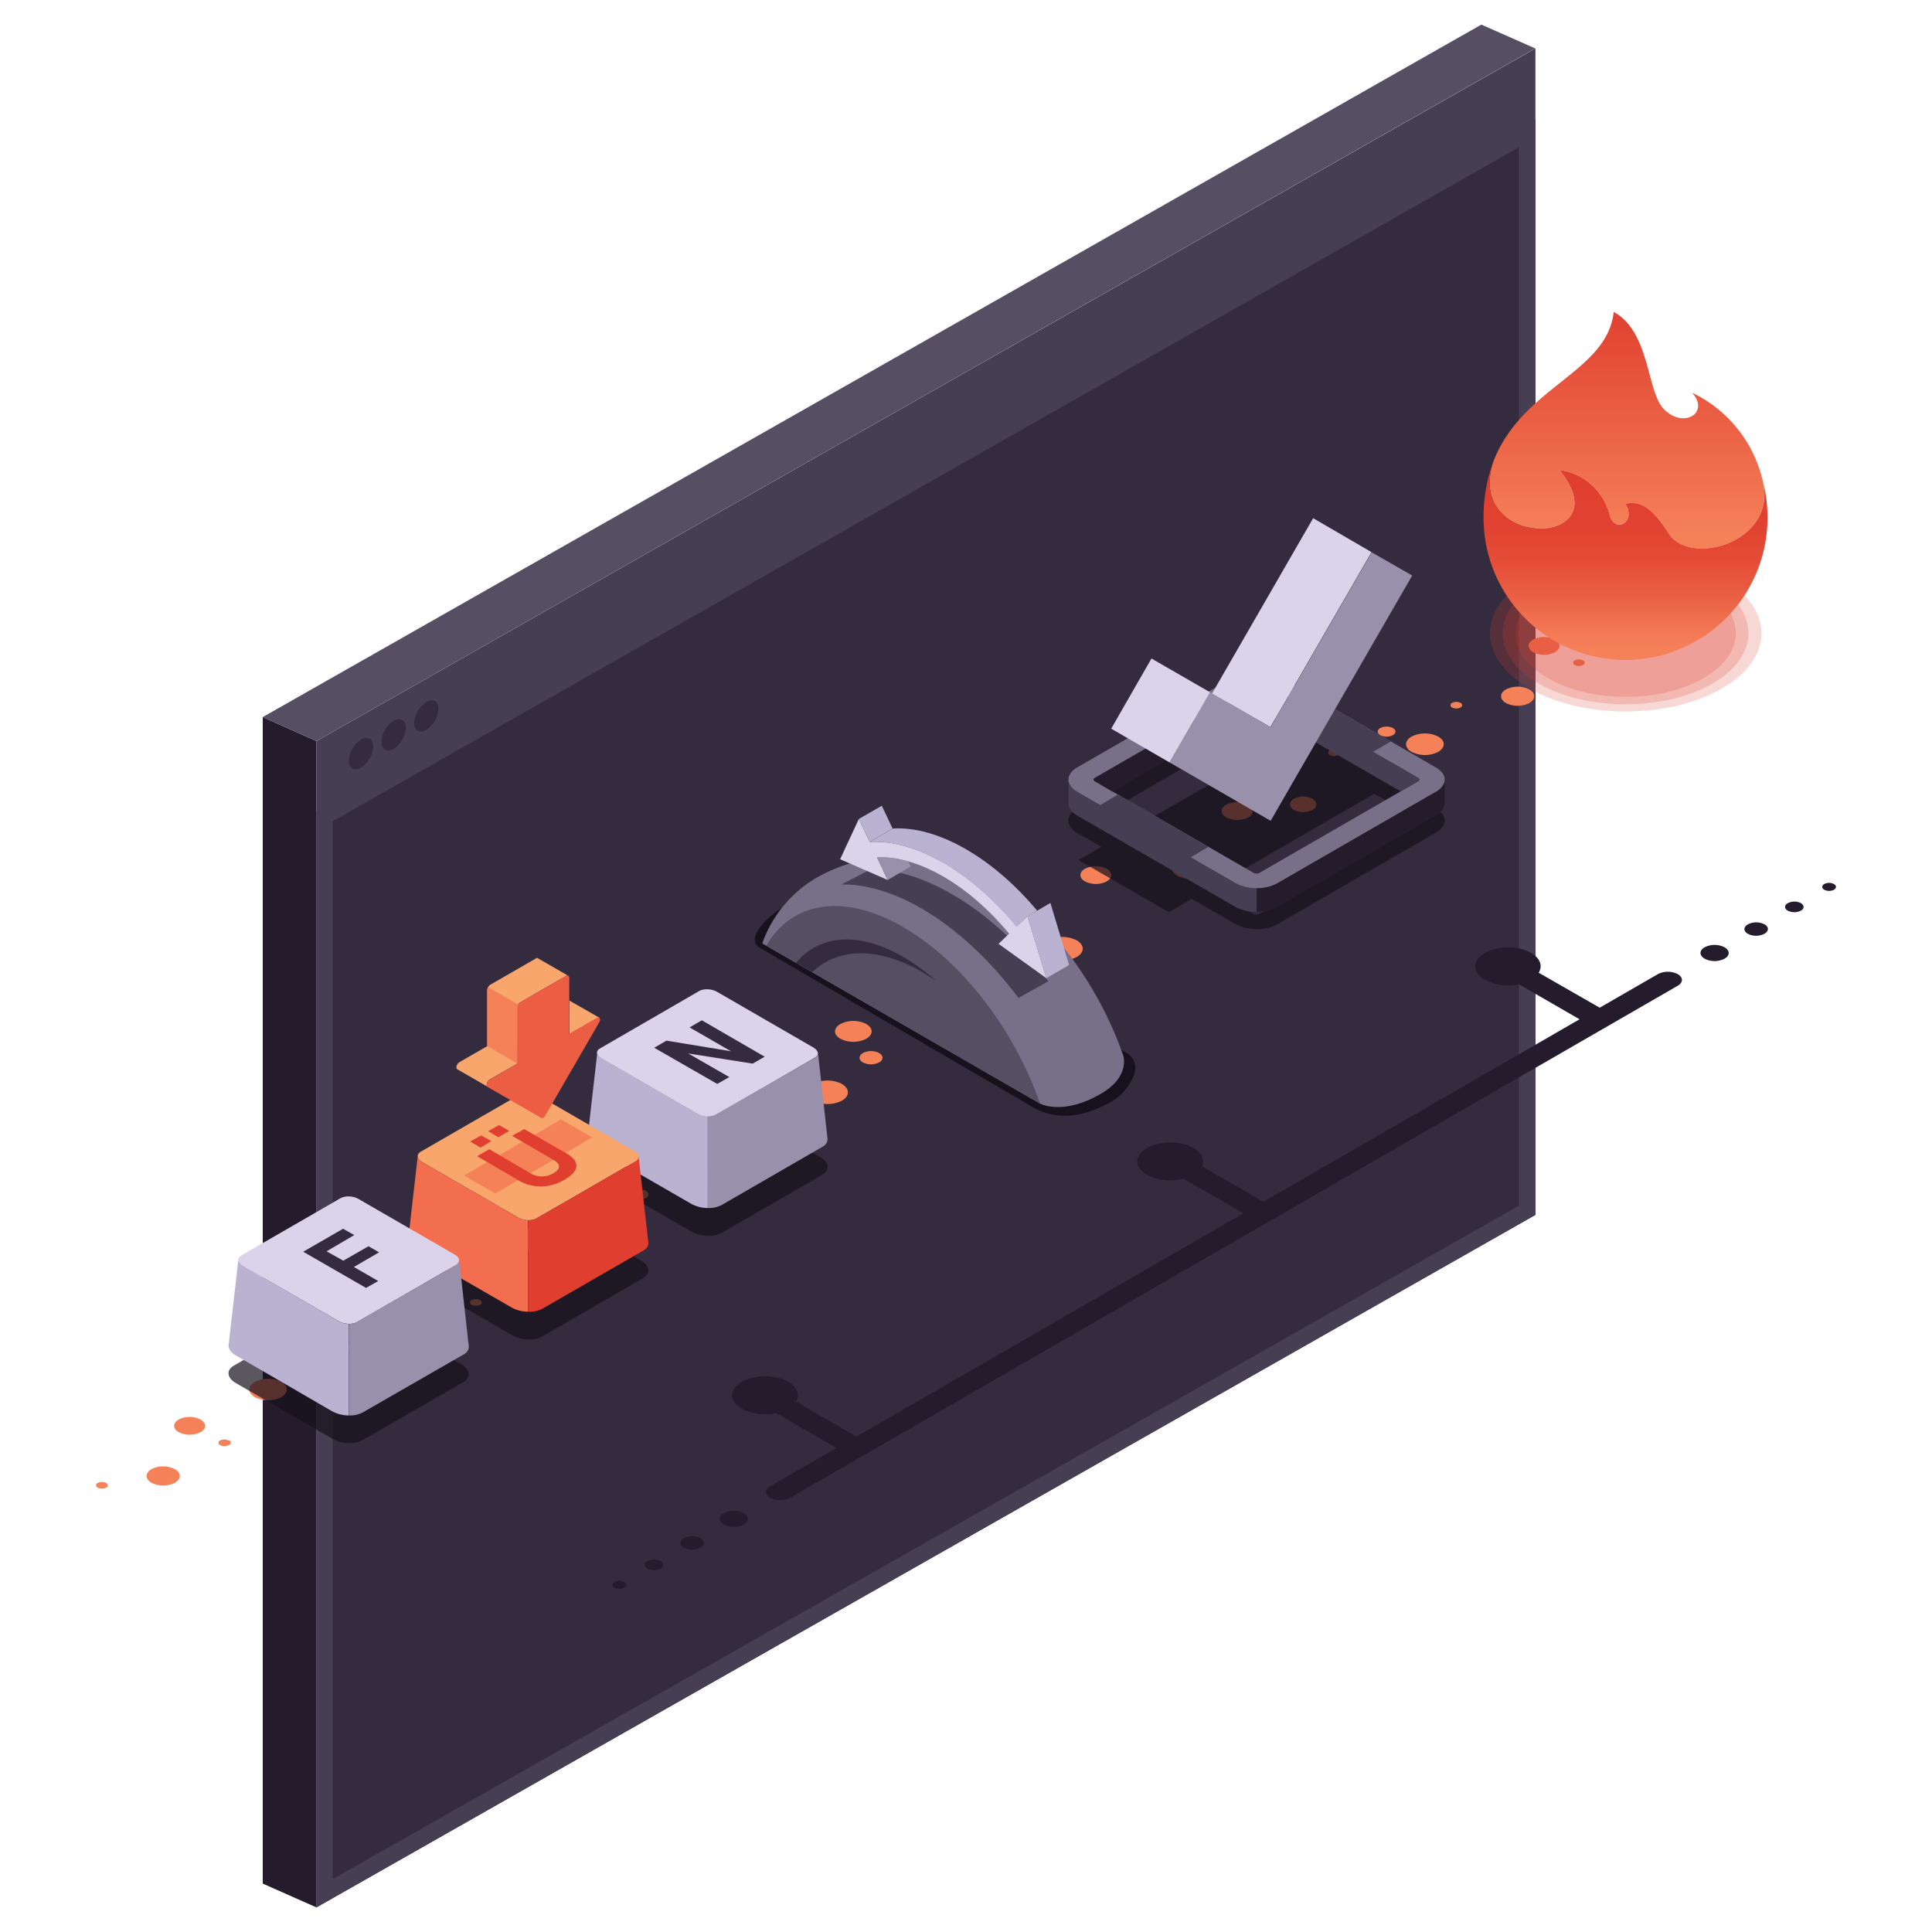 <svg xmlns="http://www.w3.org/2000/svg" viewBox="0 0 950 950"><defs><linearGradient id="a" x1="800.1" y1="263.4" x2="800.1" y2="149.6" gradientUnits="userSpaceOnUse"><stop offset="0" stop-color="#f58159"/><stop offset="1" stop-color="#e03e2f"/></linearGradient><linearGradient id="b" x1="799.4" y1="319.5" x2="799.4" y2="232.7" gradientUnits="userSpaceOnUse"><stop offset="0" stop-color="#f58159"/><stop offset=".1" stop-color="#f37954"/><stop offset=".3" stop-color="#ea5f44"/><stop offset=".5" stop-color="#e54d38"/><stop offset=".7" stop-color="#e14231"/><stop offset="1" stop-color="#e03e2f"/></linearGradient><style>.a{fill:#241c2c}.b{fill:#342c3e}.c{fill:#463e52}.d{fill:#f58159}.e,.p{fill:#e03e2f}.e{opacity:.2}.h{fill:#16111c;opacity:.7}.i{fill:#777088}.j{fill:#9990ab}.k{fill:#dbd3e9}.m{fill:#564f64}.n{fill:#b9b2d0}.o{fill:#f9a66d}</style></defs><path class="a" d="M129.2 352.6v573.6l26.4 11.7V364.4z"/><path class="b" d="M754.9 597.4 155.6 937.9V399.2L755 58.7v538.7z"/><path class="c" d="M155.6 364.4v573.5L755 597.4V23.8zM747 592.8 163.6 924V403.8L746.9 72.4v520.4z"/><path class="b" d="M209.6 345.2c3.3-2 6-.4 6 3.4a13.2 13.2 0 0 1-6 10.3c-3.3 2-6 .4-6-3.4a13.2 13.2 0 0 1 6-10.3zm-16 9.2c3.2-1.9 6-.3 6 3.5a13.2 13.2 0 0 1-6 10.3c-3.4 1.9-6 .4-6-3.4a13.2 13.2 0 0 1 6-10.4zm-16.1 9.3c3.3-2 6-.4 6 3.4a13.2 13.2 0 0 1-6 10.4c-3.3 1.9-6 .3-6-3.5a13.2 13.2 0 0 1 6-10.3z"/><path class="a" d="M825 479a10.8 10.8 0 0 0-9.8 0l-28.6 16.5-30-17.2c2-3.3.9-7-3.7-9.7-6.3-3.7-16.5-3.7-22.8 0s-6.3 9.5 0 13.2a25.3 25.3 0 0 0 16.8 2.2l29.8 17.2-155.4 89.7-30.3-17.4c1.4-3.2.1-6.6-4.1-9-6.3-3.7-16.5-3.7-22.9 0s-6.3 9.5 0 13.2c4.9 2.8 12 3.4 18 1.9l29.4 17-190.3 109.8-29.7-17.2c2-3.3.8-7-3.7-9.7-6.4-3.7-16.6-3.7-23 0s-6.2 9.5 0 13.2a25.3 25.3 0 0 0 17 2.2l29.6 17.1-32.6 18.8c-2.7 1.6-2.7 4.1 0 5.7a10.8 10.8 0 0 0 9.8 0L825 484.7c2.7-1.6 2.7-4.1 0-5.7zM365.7 744a10.8 10.8 0 0 0-9.8 0c-2.7 1.6-2.7 4 0 5.7a10.8 10.8 0 0 0 9.8 0c2.7-1.6 2.7-4.1 0-5.7zm-21.3 12.3a9 9 0 0 0-8.1 0c-2.3 1.3-2.3 3.4 0 4.7a9 9 0 0 0 8.1 0c2.3-1.3 2.3-3.4 0-4.7zm-19.6 11.3a7.2 7.2 0 0 0-6.4 0c-1.8 1-1.8 2.7 0 3.7a7.2 7.2 0 0 0 6.4 0c1.8-1 1.8-2.7 0-3.7zM307 777.9a5.3 5.3 0 0 0-4.8 0c-1.3.8-1.3 2 0 2.8a5.3 5.3 0 0 0 4.8 0c1.3-.7 1.3-2 0-2.8zm541-312.1a10.8 10.8 0 0 0-9.8 0c-2.7 1.5-2.7 4 0 5.6a10.8 10.8 0 0 0 9.8 0c2.7-1.5 2.7-4 0-5.6zm19.6-11.3a9 9 0 0 0-8.1 0c-2.3 1.3-2.3 3.4 0 4.7a9 9 0 0 0 8 0c2.4-1.3 2.4-3.5.1-4.7zm18-10.4a7.2 7.2 0 0 0-6.5 0c-1.8 1-1.8 2.7 0 3.7a7.2 7.2 0 0 0 6.4 0c1.8-1 1.8-2.7 0-3.7zm16.2-9.4a5.3 5.3 0 0 0-4.8 0c-1.3.8-1.3 2 0 2.8a5.3 5.3 0 0 0 4.8 0c1.3-.8 1.3-2 0-2.8z"/><path class="d" d="M86 722.4c3.2 1.9 3.2 4.8 0 6.7a12.8 12.8 0 0 1-11.5 0c-3.2-1.9-3.2-4.8 0-6.7a12.8 12.8 0 0 1 11.5 0zM98.6 698c3 1.7 3 4.5 0 6.2a11.9 11.9 0 0 1-10.7 0c-3-1.7-3-4.5 0-6.2a11.9 11.9 0 0 1 10.7 0zm39.7-18.5c3.6 2 3.6 5.4 0 7.5a14.4 14.4 0 0 1-13 0c-3.6-2.1-3.6-5.5 0-7.5a14.4 14.4 0 0 1 13 0zm71.2-22.3c3.7 2.2 3.7 5.7 0 7.9a15 15 0 0 1-13.6 0c-3.7-2.2-3.7-5.7 0-7.9a15 15 0 0 1 13.6 0zm-157.4 72a1.2 1.2 0 0 1 0 2.3 4.4 4.4 0 0 1-4 0 1.2 1.2 0 0 1 0-2.3 4.4 4.4 0 0 1 4 0zm60.2-21a1.2 1.2 0 0 1 0 2.4 4.4 4.4 0 0 1-4 0 1.2 1.2 0 0 1 0-2.3 4.4 4.4 0 0 1 4 0zm59.5-47.2a1.2 1.2 0 0 1 0 2.3 4.4 4.4 0 0 1-4 0 1.2 1.2 0 0 1 0-2.3 4.4 4.4 0 0 1 4 0zm64.2-21.7a1.2 1.2 0 0 1 0 2.3 4.4 4.4 0 0 1-4 0 1.2 1.2 0 0 1 0-2.3 4.4 4.4 0 0 1 4 0zm28.6-33.7c3.6 2.1 3.6 5.5 0 7.6a14.5 14.5 0 0 1-13.1 0c-3.6-2-3.6-5.5 0-7.6a14.5 14.5 0 0 1 13.1 0zm45.6-8.6c3.4 2 3.4 5.1 0 7a13.6 13.6 0 0 1-12.3 0c-3.4-2-3.4-5 0-7a13.6 13.6 0 0 1 12.3 0zm7.4-11.5c1.7 1 1.7 2.6 0 3.5a6.7 6.7 0 0 1-6 0c-1.6-1-1.6-2.5 0-3.5a6.7 6.7 0 0 1 6 0zm6.3-18.3c4 2.3 4 6 0 8.3a15.8 15.8 0 0 1-14.2 0c-4-2.3-4-6 0-8.3a15.8 15.8 0 0 1 14.2 0zm36 8.2c3.2 1.8 3.2 4.8 0 6.6a12.8 12.8 0 0 1-11.6 0c-3.2-1.8-3.2-4.8 0-6.6a12.8 12.8 0 0 1 11.6 0zm28.7-19c3.7 2.1 3.7 5.6 0 7.8a15 15 0 0 1-13.5 0c-3.8-2.2-3.8-5.7 0-7.8a15 15 0 0 1 13.5 0zM414 533c3.9 2.3 3.9 6 0 8.2a15.6 15.6 0 0 1-14.1 0c-4-2.3-4-6 0-8.2a15.6 15.6 0 0 1 14.1 0zm18.3-15.2c2.2 1.3 2.2 3.4 0 4.6a8.8 8.8 0 0 1-8 0c-2.2-1.2-2.2-3.3 0-4.6a8.8 8.8 0 0 1 8 0zm-6.4-14.3c3.6 2 3.6 5.3 0 7.3a14 14 0 0 1-12.6 0c-3.6-2-3.6-5.3 0-7.3a14 14 0 0 1 12.6 0zm48.1-.2c3.7 2.2 3.7 5.7 0 7.8a15 15 0 0 1-13.6 0c-3.7-2.1-3.7-5.6 0-7.8a15 15 0 0 1 13.6 0zm55.4-41c4 2.4 4 6 0 8.3a15.7 15.7 0 0 1-14.2 0c-4-2.3-4-6 0-8.2a15.7 15.7 0 0 1 14.2 0zm-33.7 2.7a1.2 1.2 0 0 1 0 2.3 4.4 4.4 0 0 1-4 0 1.2 1.2 0 0 1 0-2.3 4.4 4.4 0 0 1 4 0zm48.5-37.8c3 1.7 3 4.4 0 6.2a11.9 11.9 0 0 1-10.7 0c-3-1.7-3-4.5 0-6.2a11.9 11.9 0 0 1 10.7 0zm48.3-4.6c3.8 2.2 3.8 5.8 0 8a15.1 15.1 0 0 1-13.6 0c-3.8-2.2-3.8-5.8 0-8a15.1 15.1 0 0 1 13.7 0zm21.3-27c3 1.8 3 4.6 0 6.3a11.9 11.9 0 0 1-10.8 0c-3-1.7-3-4.5 0-6.2a11.9 11.9 0 0 1 10.8 0zm31.6-2.8c2.5 1.5 2.5 3.9 0 5.4a10.1 10.1 0 0 1-9.2 0c-2.5-1.5-2.5-3.9 0-5.4a10.1 10.1 0 0 1 9.2 0zm12.6-23.8a1.2 1.2 0 0 1 0 2.3 4.4 4.4 0 0 1-4 0 1.2 1.2 0 0 1 0-2.3 4.4 4.4 0 0 1 4 0zm25 .6c2.5 1.4 2.5 3.8 0 5.2a10 10 0 0 1-9 0c-2.5-1.4-2.5-3.8 0-5.2a10 10 0 0 1 9 0zm1.9-11.6c1.7 1 1.7 2.5 0 3.5a6.9 6.9 0 0 1-6.2 0c-1.7-1-1.7-2.6 0-3.5a6.9 6.9 0 0 1 6.2 0zm22.3 4.2c3.6 2 3.6 5.4 0 7.5a14.5 14.5 0 0 1-13.1 0c-3.6-2-3.6-5.5 0-7.5a14.5 14.5 0 0 1 13.1 0zM752 339c3.2 1.8 3.2 4.8 0 6.7a12.8 12.8 0 0 1-11.5 0c-3.2-1.9-3.2-4.9 0-6.7a12.8 12.8 0 0 1 11.5 0zm12.6-24.5c3 1.7 3 4.4 0 6.2a11.9 11.9 0 0 1-10.7 0c-3-1.8-3-4.5 0-6.2a11.9 11.9 0 0 1 10.7 0zm39.7-18.6c3.6 2 3.6 5.4 0 7.5a14.4 14.4 0 0 1-13 0c-3.6-2-3.6-5.4 0-7.5a14.4 14.4 0 0 1 13 0zm-86.2 49.7a1.2 1.2 0 0 1 0 2.3 4.4 4.4 0 0 1-4 0 1.2 1.2 0 0 1 0-2.3 4.4 4.4 0 0 1 4 0zm60.3-20.9a1.2 1.2 0 0 1 0 2.3 4.4 4.4 0 0 1-4 0 1.2 1.2 0 0 1 0-2.3 4.4 4.4 0 0 1 4 0zm59.5-47.3a1.2 1.2 0 0 1 0 2.3 4.4 4.4 0 0 1-4 0 1.2 1.2 0 0 1 0-2.3 4.4 4.4 0 0 1 4 0z"/><path class="e" d="M846.6 284.2c-26-15-68.3-15-94.4 0s-26 39.4 0 54.4 68.3 15 94.4 0 26-39.4 0-54.4z"/><path class="e" d="M842.1 286.7c-23.6-13.6-61.8-13.6-85.5 0s-23.6 35.8 0 49.4 62 13.6 85.5 0 23.6-35.7 0-49.4z"/><path class="e" d="M837.7 289.3c-21.1-12.2-55.5-12.2-76.6 0s-21.2 32 0 44.2 55.5 12.3 76.6 0 21.2-32 0-44.2z"/><path d="M820.7 262.5c-8.4-13-13.8-16.4-21.6-14.8 5.9 8.7-5 15-7.6 5.5a29.4 29.4 0 0 0-24.7-22.1c21.7 26.8-9.8 35-25 24.2-11.8-8.3-10.2-21.5-7-29.6 14.8-35.9 55.4-42.8 58.7-72.3 17.8 9.6 16.2 39 24.5 47.6 9.8 10.2 23 1.9 14-7.9a63.8 63.8 0 0 1 34.8 43.5c7 30.2-35.7 42-46.1 25.9z" fill="url(#a)"/><path d="M866.9 236.7c6.7 30.2-35.8 41.8-46.2 25.8-8.4-13-13.8-16.4-21.6-14.8 5.9 8.8-5 15-7.6 5.5a29.4 29.4 0 0 0-24.7-22.1c21.7 26.8-9.8 35-25 24.2-11.4-8-10.3-20.6-7.3-28.7a76 76 0 0 0-5 28.1 69.8 69.8 0 1 0 139.6 0 71.3 71.3 0 0 0-2.2-18z" fill="url(#b)"/><path class="h" d="m706.1 397.6-21.6-12.4 9.6-5.5-44.5-25.7-9.5 5.5-12-6.9c-5.6-3.2-14.9-3.2-20.5 0l-78 45c-5.7 3.3-5.7 8.7 0 12l12 6.8-11.3 6.5 44.5 25.7L586 442l21.6 12.4c5.6 3.3 14.9 3.3 20.6 0l77.9-45c5.7-3.2 5.7-8.6 0-11.9zm-167.7 6.8a.9.9 0 0 1 0-1.7l78-45a3.3 3.3 0 0 1 3 0l11.8 7-51.2 29.5-29.7 17.1zm158.9 0-78 45a3.3 3.3 0 0 1-3 0L594.9 437l29.7-17.1 51.2-29.6 21.6 12.4a.9.9 0 0 1 0 1.7z"/><path class="i" d="m607.6 332.4-78 45c-5.6 3.3-5.6 8.6 0 12l78 45c5.7 3.2 14.9 3.2 20.6 0l77.9-45c5.7-3.4 5.7-8.7 0-12l-78-45c-5.6-3.2-14.8-3.2-20.5 0zm89.7 50.1a.9.9 0 0 1 0 1.7l-78 45a3.3 3.3 0 0 1-2.9 0l-78-45a.9.9 0 0 1 0-1.7l78-45a3.3 3.3 0 0 1 3 0z"/><path class="c" d="m540.8 396 44.4 25.7 9-5.3-44.5-25.7zm98.6-57-8.8 5 44.5 25.7 8.8-5.1z"/><path class="a" d="m706.1 389.3-78 45a21 21 0 0 1-10.2 2.5v11.5a21 21 0 0 0 10.3-2.4l77.9-45c2.8-1.7 4.3-3.8 4.3-6v-11.5c0 2.1-1.5 4.3-4.3 6z"/><path class="c" d="m697.3 382.5-78-45a3 3 0 0 0-1.4-.3v11.5a3 3 0 0 1 1.4.4l69.4 40 8.6-4.9a.9.9 0 0 0 0-1.7z"/><path class="a" d="M617.9 337.2a3 3 0 0 0-1.5.3l-78 45a.9.9 0 0 0 0 1.7l8.6 5 69.4-40.1a3 3 0 0 1 1.5-.4v-11.5z"/><path class="j" d="m674.5 271.6-49.7 86-29.8-17.2-19.9 34.5 49.7 28.7L694.4 283l-19.9-11.4z"/><path class="k" d="m546.4 358.3 19.8-34.5 28.8 16.6-19.9 34.5zM596 341l49.7-86.2 28.7 16.7-49.7 86z"/><path class="c" d="M617.9 436.8a21 21 0 0 1-10.3-2.5l-78-45c-2.8-1.6-4.2-3.8-4.2-6V395c0 2.2 1.4 4.3 4.2 6l78 45a21 21 0 0 0 10.3 2.4v-11.5z"/><path d="m554 517.8-134-78.3c-12.8-7.4-22.7-.9-35.3 6.8-7.8 4.7-18.5 15.5-11 19.8L508 544.5c12.7 7.3 26.6 4.2 39.3-3.3 6.4-3.8 16.7-16.8 6.8-23.4z" fill="#16111c"/><path class="i" d="M552.3 519c-12.3-35.6-37.8-69.9-67.3-86.9a84.7 84.7 0 0 0-81.9-1.4 61 61 0 0 0-28.3 33.2l136.5 78.7s11 6.2 29.9-4.7c14.8-8.5 11.1-18.9 11.1-18.9z"/><path class="c" d="M515.5 482.5c-25.9-33.7-60.2-55.4-87.4-55l-14.4 7.4c27.7-.4 61 21 87.1 55.8z"/><path class="m" d="M444 455.8c-29.4-17-54.9-12.2-67.2 9.2l134.6 77.6C499 507 473.5 472.8 444 455.8z"/><path class="b" d="m453.6 478 6.6 4.2a99.8 99.8 0 0 0-16.1-11.7c-22.2-12.8-41.6-10.7-52.7 3l8 4.5c12.4-11.8 32-12.8 54.2 0z"/><path class="k" d="m514.5 481-9.3-30.4-5.3 5c-22.3-27-50-43-72.2-41.6l-5.4-11.3-9.2 19.8 23.4 10.2-5.3-11.1c20.2-.9 45 13.4 65 37.5l-5.2 5z"/><path class="n" d="m514.5 481 11.2-6.5-9.2-30.5-11.3 6.6 9.3 30.4zm-92.2-78.3 5.4 11.3 11.2-6.6-5.3-11.2-11.3 6.5z"/><path class="n" d="M510 447.8c-22-26.3-49.2-41.7-71-40.4l-11.3 6.6c22.2-1.3 50 14.7 72.2 41.7l5.3-5.1z"/><path class="j" d="M446.6 423.5a49 49 0 0 0-15.3-2l5.2 11.2 11.3-6.6-1.2-2.6z"/><path class="h" d="m404.5 577.6-49.6 28.6c-3.8 2.2-10.5 2-14.9-.6l-47.5-27.4c-4.4-2.6-4.8-6.4-1-8.6L341 541c3.8-2.2 10.5-2 14.9.6l47.4 27.4c4.4 2.5 5 6.4 1 8.6z"/><path class="k" d="M400.8 520 352 548.3c-2.3 1.3-6.2 1.1-8.8-.4l-47.5-27.4c-2.6-1.5-2.9-3.8-.6-5l48.7-28.2c2.3-1.3 6.2-1.1 8.8.4l47.4 27.4c2.6 1.5 2.9 3.8.7 5z"/><path class="j" d="M402.3 517.6a2.5 2.5 0 0 1-1.5 2.5L352 548a8 8 0 0 1-4.1.9v45.1a13.5 13.5 0 0 0 7-1.5l49.5-28.6c1.8-1 2.6-2.5 2.5-4l-4.7-42.4z"/><path class="n" d="M348 549a10.1 10.1 0 0 1-4.7-1.2l-47.4-27.4a3.6 3.6 0 0 1-2.2-2.8l-4.8 42c0 1.7 1.2 3.6 3.6 5L340 592a17.2 17.2 0 0 0 8 2v-45z"/><path class="b" d="m352.7 533-31-17.8 6-3.5 31.6 5.2h.1l-20.3-11.7 6-3.5 30.9 17.9-5.9 3.4-31.7-5 20.2 11.6z"/><path class="h" d="m316.2 628.5-49.6 28.7c-3.8 2.2-10.5 1.9-14.9-.7l-47.4-27.4c-4.4-2.5-4.9-6.4-1-8.6l49.5-28.6c3.8-2.2 10.5-2 15 .6l47.4 27.4c4.4 2.6 4.8 6.4 1 8.6z"/><path class="o" d="m312.5 571-48.7 28.1c-2.3 1.3-6.2 1.2-8.8-.3l-47.4-27.4c-2.6-1.5-3-3.8-.7-5.1l48.7-28.1c2.3-1.3 6.2-1.2 8.8.3L312 566c2.6 1.5 2.9 3.8.6 5.1z"/><path class="d" d="m291.2 559.3-47.7 27.6-15.3-8.9 47.7-27.6 15.3 8.9z"/><path class="p" d="M314 568.6a2.5 2.5 0 0 1-1.5 2.4l-48.7 28.1a8 8 0 0 1-4 .9v45a13.5 13.5 0 0 0 6.8-1.4l49.6-28.6c1.9-1 2.7-2.5 2.6-4l-4.8-42.4z"/><path d="M259.7 600a10.1 10.1 0 0 1-4.7-1.2l-47.4-27.4a3.6 3.6 0 0 1-2.2-2.8l-4.8 42c0 1.7 1.2 3.6 3.6 5l47.5 27.4a17.2 17.2 0 0 0 8 2v-45z" fill="#f36e4f"/><path class="p" d="m236.3 564.3-5.1-3 5.4-3 5 2.8zm-1.7 4.2 6-3.4L261 577a10.9 10.9 0 0 0 11.1-.1c3.7-2.1 3.6-4.5.3-6.4l-20.6-12 6-3.3 20.8 12c7 4 6.1 8.8-1 12.9s-15.3 4.5-22.3.5zm10.4-9.3-5-3 5.4-3 5 2.9z"/><path class="o" d="M279.4 479.8a.8.8 0 0 1 .3.2.9.9 0 0 0-.2-.2zm-15.9-8.5-22.4 12.9a3.3 3.3 0 0 0-1.5 2.6v27.6l-13.7 7.9c-1.3.7-2 3-1 3.5l14.9 8.6c-1-.5-.3-2.8 1-3.6l13.6-7.8v-27.6a3.3 3.3 0 0 1 1.5-2.6l22.5-13a1 1 0 0 1 1 0l-14.9-8.6a1 1 0 0 0-1 0zm31 29L280 492v16.4l14.7-8z"/><path class="d" d="m254.8 494-14.8-8.6a3 3 0 0 0-.4 1.4v27.6l14.8 8.6z"/><path d="M279.9 508.3v-27.6a1 1 0 0 0-1.5-.9l-22.5 13a3.3 3.3 0 0 0-1.5 2.6V523l-13.6 7.9c-1.3.7-2 3-1 3.6l26.3 15.2c.6.3 1.5-.2 2.1-1.3l26.4-45.6c1-1.6.2-3.1-1.1-2.3z" fill="#ec5e44"/><path class="h" d="m228 679.5-49.6 28.6c-3.8 2.2-10.5 2-14.9-.6L116 680.1c-4.4-2.5-4.9-6.4-1-8.6l49.5-28.6c3.8-2.2 10.5-2 15 .6l47.4 27.4c4.4 2.5 4.9 6.4 1.1 8.6z"/><path class="k" d="m224.2 622-48.7 28.1c-2.2 1.3-6.2 1.1-8.8-.4l-47.4-27.3c-2.6-1.5-2.9-3.8-.6-5.1l48.7-28.1c2.2-1.3 6.2-1.2 8.8.3l47.4 27.4c2.6 1.5 2.9 3.8.6 5.1z"/><path class="j" d="M225.7 619.5a2.5 2.5 0 0 1-1.5 2.5l-48.7 28a8 8 0 0 1-4 1v45a13.5 13.5 0 0 0 6.9-1.5L228 666c1.8-1 2.6-2.5 2.5-4l-4.7-42.4z"/><path class="n" d="M171.4 651a10.1 10.1 0 0 1-4.7-1.3l-47.4-27.4a3.6 3.6 0 0 1-2.1-2.8l-4.8 42c0 1.8 1.1 3.6 3.6 5l47.4 27.5a17.2 17.2 0 0 0 8 2v-45z"/><path class="b" d="m180 633.3-30.9-17.8 19.6-11.3 5.5 3.1-13.6 8 8.2 4.6 12.4-7.1 5.2 3L174 623l12 6.9z"/><path class="m" d="M129.2 352.6 728.4 12.1l26.5 11.7-599.3 340.6z"/></svg>
